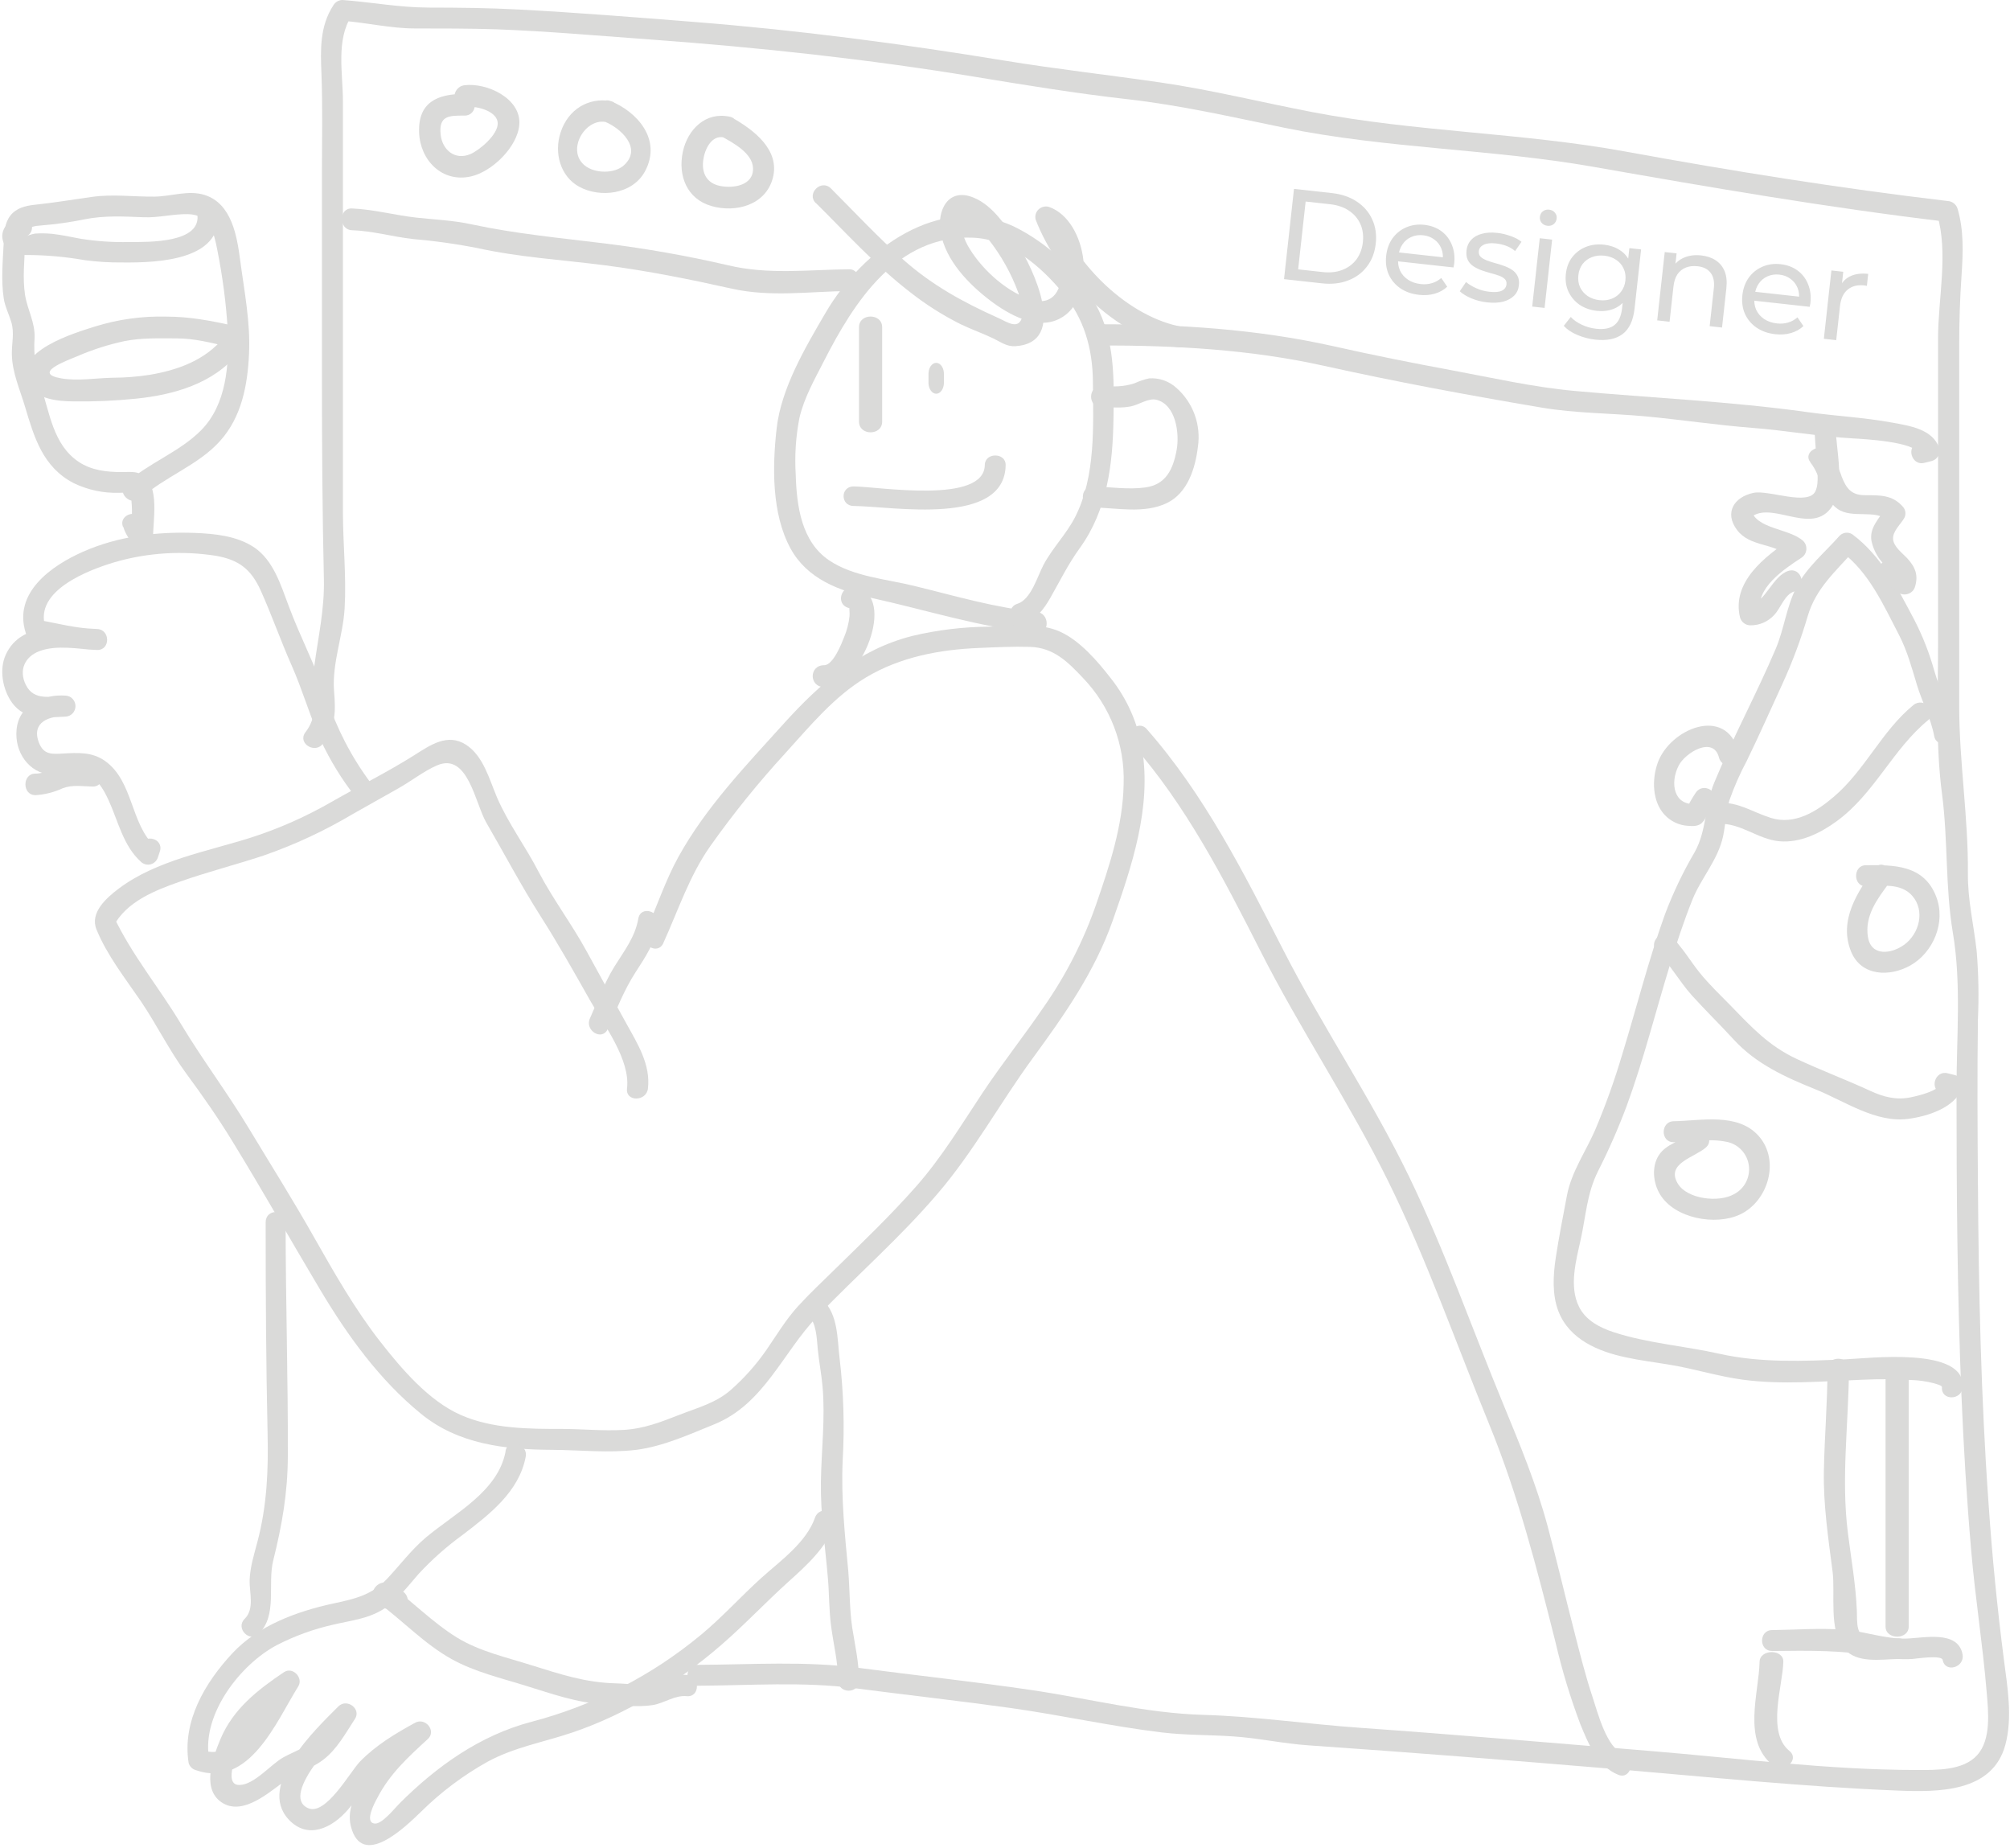 <svg width="372" height="342" viewBox="0 0 372 342" fill="none" xmlns="http://www.w3.org/2000/svg">
<path d="M237.64 51.651L239.485 34.952L246.522 35.73C248.303 35.926 249.831 36.449 251.106 37.298C252.396 38.149 253.346 39.244 253.954 40.583C254.579 41.924 254.8 43.421 254.617 45.075C254.434 46.729 253.892 48.142 252.99 49.314C252.104 50.488 250.938 51.349 249.493 51.898C248.064 52.448 246.459 52.625 244.678 52.428L237.64 51.651ZM240.255 49.839L244.764 50.337C246.147 50.49 247.369 50.359 248.429 49.945C249.505 49.532 250.373 48.888 251.033 48.011C251.695 47.118 252.095 46.052 252.232 44.811C252.37 43.555 252.213 42.427 251.76 41.427C251.307 40.427 250.601 39.609 249.641 38.972C248.697 38.336 247.533 37.942 246.15 37.789L241.641 37.291L240.255 49.839ZM262.629 54.556C261.277 54.407 260.115 53.996 259.143 53.326C258.186 52.657 257.475 51.805 257.01 50.772C256.561 49.74 256.405 48.596 256.544 47.34C256.683 46.084 257.076 45 257.724 44.09C258.388 43.181 259.227 42.509 260.241 42.074C261.272 41.625 262.392 41.467 263.601 41.6C264.826 41.736 265.877 42.125 266.756 42.77C267.634 43.414 268.281 44.258 268.697 45.302C269.131 46.332 269.276 47.499 269.132 48.803C269.121 48.898 269.101 49.009 269.071 49.134C269.057 49.262 269.036 49.38 269.007 49.489L258.249 48.301L258.431 46.655L267.997 47.712L267.003 48.181C267.108 47.372 267.021 46.63 266.742 45.955C266.462 45.281 266.032 44.734 265.45 44.316C264.886 43.883 264.199 43.622 263.388 43.532C262.592 43.445 261.865 43.549 261.204 43.847C260.545 44.128 260.005 44.575 259.583 45.189C259.163 45.786 258.907 46.498 258.815 47.325L258.773 47.707C258.68 48.55 258.788 49.326 259.095 50.036C259.421 50.733 259.913 51.302 260.573 51.745C261.232 52.188 262.015 52.46 262.922 52.56C263.669 52.642 264.359 52.59 264.991 52.402C265.64 52.216 266.223 51.894 266.74 51.436L267.841 53.055C267.195 53.66 266.423 54.09 265.525 54.345C264.644 54.601 263.678 54.672 262.629 54.556ZM275.231 55.948C274.182 55.832 273.196 55.578 272.273 55.187C271.366 54.797 270.665 54.365 270.17 53.892L271.325 52.184C271.825 52.61 272.459 52.994 273.226 53.336C273.993 53.678 274.79 53.895 275.617 53.986C276.683 54.104 277.463 54.037 277.957 53.786C278.468 53.537 278.753 53.142 278.812 52.601C278.856 52.203 278.747 51.877 278.486 51.623C278.224 51.369 277.861 51.16 277.396 50.996C276.947 50.833 276.441 50.681 275.877 50.538C275.315 50.38 274.755 50.205 274.197 50.014C273.64 49.808 273.136 49.559 272.685 49.268C272.236 48.961 271.892 48.577 271.654 48.116C271.417 47.639 271.338 47.035 271.419 46.303C271.504 45.54 271.792 44.895 272.285 44.37C272.777 43.845 273.43 43.475 274.243 43.259C275.073 43.028 276.029 42.973 277.11 43.093C277.937 43.184 278.761 43.38 279.581 43.679C280.418 43.965 281.087 44.321 281.588 44.746L280.409 46.451C279.879 46.006 279.312 45.678 278.707 45.466C278.103 45.255 277.49 45.114 276.87 45.046C275.868 44.935 275.102 45.02 274.573 45.299C274.044 45.563 273.752 45.949 273.696 46.458C273.649 46.887 273.755 47.237 274.015 47.507C274.292 47.763 274.655 47.98 275.102 48.159C275.565 48.339 276.077 48.508 276.639 48.666C277.203 48.809 277.763 48.984 278.32 49.19C278.878 49.381 279.375 49.621 279.81 49.91C280.261 50.201 280.605 50.578 280.844 51.039C281.099 51.501 281.187 52.09 281.108 52.806C281.023 53.569 280.728 54.205 280.221 54.712C279.714 55.22 279.038 55.588 278.192 55.816C277.347 56.029 276.36 56.073 275.231 55.948ZM283.572 56.724L284.969 44.081L287.259 44.334L285.862 56.977L283.572 56.724ZM286.382 41.775C285.937 41.725 285.579 41.541 285.309 41.221C285.054 40.904 284.949 40.538 284.995 40.124C285.043 39.695 285.225 39.353 285.543 39.098C285.877 38.845 286.266 38.744 286.712 38.793C287.157 38.842 287.507 39.026 287.762 39.343C288.034 39.647 288.147 40.006 288.102 40.419C288.054 40.849 287.871 41.199 287.551 41.469C287.233 41.724 286.844 41.826 286.382 41.775ZM295.242 62.843C294.081 62.715 292.97 62.423 291.91 61.968C290.863 61.53 290.032 60.971 289.415 60.291L290.707 58.648C291.239 59.221 291.919 59.699 292.746 60.08C293.571 60.477 294.453 60.727 295.392 60.831C296.887 60.996 298.022 60.767 298.8 60.145C299.577 59.523 300.044 58.496 300.202 57.065L300.497 54.393L301.013 51.914L301.173 49.373L301.555 45.913L303.726 46.153L302.519 57.079C302.273 59.305 301.535 60.882 300.306 61.809C299.077 62.735 297.389 63.08 295.242 62.843ZM295.541 57.515C294.316 57.38 293.247 57.004 292.333 56.388C291.437 55.758 290.753 54.95 290.283 53.965C289.828 52.981 289.667 51.884 289.801 50.676C289.936 49.451 290.332 48.416 290.989 47.572C291.663 46.712 292.506 46.081 293.516 45.678C294.542 45.276 295.668 45.142 296.892 45.278C297.974 45.397 298.935 45.729 299.777 46.273C300.62 46.8 301.254 47.546 301.678 48.511C302.119 49.477 302.263 50.652 302.11 52.035C301.959 53.403 301.563 54.51 300.922 55.357C300.297 56.206 299.514 56.811 298.572 57.174C297.633 57.521 296.622 57.635 295.541 57.515ZM296.024 55.541C296.867 55.634 297.634 55.541 298.325 55.263C299.015 54.986 299.578 54.557 300.012 53.977C300.462 53.399 300.732 52.704 300.822 51.893C300.911 51.082 300.8 50.345 300.486 49.683C300.189 49.022 299.733 48.489 299.118 48.083C298.504 47.661 297.776 47.404 296.933 47.311C296.091 47.218 295.316 47.309 294.609 47.585C293.92 47.847 293.351 48.267 292.901 48.845C292.466 49.425 292.204 50.12 292.115 50.931C292.025 51.742 292.129 52.478 292.426 53.139C292.739 53.801 293.203 54.343 293.816 54.765C294.445 55.189 295.181 55.447 296.024 55.541ZM314.865 47.263C315.899 47.377 316.784 47.676 317.519 48.16C318.27 48.645 318.824 49.318 319.179 50.178C319.535 51.039 319.644 52.089 319.507 53.33L318.704 60.605L316.414 60.352L317.188 53.339C317.324 52.114 317.123 51.159 316.587 50.472C316.068 49.786 315.267 49.384 314.186 49.265C313.374 49.175 312.649 49.256 312.01 49.507C311.37 49.758 310.849 50.176 310.447 50.759C310.06 51.344 309.816 52.098 309.714 53.02L308.995 59.533L306.705 59.28L308.101 46.637L310.296 46.879L309.919 50.29L309.661 49.344C310.166 48.563 310.874 47.989 311.783 47.623C312.693 47.257 313.72 47.137 314.865 47.263ZM328.556 61.839C327.204 61.689 326.042 61.279 325.07 60.608C324.113 59.939 323.403 59.088 322.937 58.055C322.488 57.023 322.332 55.879 322.471 54.623C322.61 53.366 323.003 52.283 323.651 51.373C324.315 50.464 325.154 49.792 326.168 49.357C327.199 48.907 328.319 48.749 329.528 48.883C330.753 49.018 331.804 49.408 332.683 50.052C333.561 50.697 334.209 51.541 334.624 52.585C335.058 53.615 335.203 54.782 335.059 56.086C335.048 56.181 335.028 56.292 334.998 56.417C334.984 56.544 334.963 56.663 334.935 56.772L324.176 55.584L324.358 53.938L333.924 54.995L332.93 55.464C333.036 54.655 332.949 53.913 332.669 53.238C332.389 52.563 331.959 52.017 331.377 51.598C330.813 51.166 330.126 50.905 329.315 50.815C328.52 50.727 327.792 50.832 327.131 51.129C326.472 51.411 325.932 51.858 325.51 52.471C325.09 53.069 324.834 53.781 324.743 54.608L324.7 54.99C324.607 55.833 324.715 56.609 325.023 57.319C325.348 58.015 325.841 58.585 326.5 59.028C327.159 59.471 327.942 59.742 328.849 59.843C329.596 59.925 330.286 59.873 330.918 59.685C331.567 59.499 332.15 59.177 332.667 58.719L333.768 60.338C333.122 60.942 332.35 61.372 331.452 61.627C330.571 61.884 329.605 61.954 328.556 61.839ZM337.548 62.687L338.945 50.044L341.14 50.286L340.76 53.721L340.64 52.839C341.087 52.003 341.749 51.4 342.627 51.03C343.505 50.66 344.548 50.542 345.757 50.676L345.512 52.894C345.418 52.868 345.323 52.849 345.228 52.839C345.149 52.83 345.069 52.821 344.989 52.812C343.765 52.677 342.754 52.936 341.958 53.588C341.161 54.241 340.687 55.259 340.534 56.642L339.838 62.94L337.548 62.687Z" fill="#DADAD9"/>
<path d="M191.913 113.222C184.173 112.479 176.742 110.249 169.192 108.413C164.062 107.142 157.986 106.725 153.456 103.685C148.326 100.229 147.439 93.643 147.27 87.838C147.052 84.322 147.281 80.792 147.952 77.335C148.817 73.619 150.722 70.274 152.43 66.929C158.088 55.831 166.004 43.381 180.128 43.983C186.812 44.273 192.551 49.186 196.692 54.189C200.635 58.916 202.218 64.491 202.27 70.616C202.336 78.792 202.805 88.121 199.008 95.613C197.396 98.794 194.823 101.344 193.145 104.481C191.987 106.651 190.843 110.918 188.285 111.728C185.933 112.471 186.937 116.247 189.311 115.496C191.686 114.746 193.167 112.761 194.398 110.606C196.194 107.446 197.681 104.406 199.822 101.441C204.952 94.357 205.956 85.891 206.081 77.313C206.184 70.036 206.352 62.848 202.775 56.292C199.281 50.041 193.991 45.019 187.611 41.894C173.824 35.546 159.613 46.213 152.811 57.846C149.066 64.253 144.573 71.805 143.73 79.32C142.939 86.381 142.807 95.033 146.288 101.448C149.366 107.127 155.296 109.32 161.211 110.62C171.406 112.85 181.454 116.106 191.877 117.124C194.339 117.362 194.317 113.46 191.877 113.222H191.913Z" fill="#DADAD9"/>
<path d="M150.994 37.558C156.674 43.179 162.061 49.145 168.432 54.054C171.337 56.342 174.474 58.332 177.796 59.991C179.799 60.961 181.915 61.688 183.911 62.658C185.299 63.334 186.305 64.127 187.865 64.061C197.965 63.444 191.017 49.402 188.391 45.251C186.41 42.128 183.889 38.109 180.257 36.595C175.447 34.56 173.339 39.005 174.097 43.076C175.05 48.219 179.251 52.569 183.303 55.641C186.65 58.168 191.82 61.137 196.059 58.991C203.27 55.376 201.394 40.776 194.101 38.27C193.765 38.183 193.412 38.184 193.077 38.272C192.742 38.36 192.436 38.533 192.191 38.773C191.945 39.014 191.769 39.313 191.678 39.641C191.588 39.97 191.588 40.315 191.677 40.644C195.729 51.158 206.264 62.188 217.939 64.245C220.415 64.686 221.481 60.968 218.982 60.527C208.732 58.712 199.09 48.932 195.496 39.615L193.08 41.989C195.947 42.98 196.577 47.771 196.502 50.284C196.397 54.193 194.506 56.816 190.341 55.295C185.839 53.649 181.405 49.52 179.086 45.405C178.163 43.752 176.438 38.858 179.994 40.996C181.135 41.672 182.11 43.201 182.891 44.215C185.271 47.23 187.155 50.592 188.473 54.178C188.893 55.406 189.554 57.162 189.223 58.492C188.586 61.181 186.507 59.623 184.676 58.8C178.246 55.913 172.588 52.812 167.276 48.139C162.526 43.95 158.234 39.321 153.77 34.854C151.992 33.09 149.2 35.816 150.986 37.587L150.994 37.558Z" fill="#DADAD9"/>
<path d="M122.75 174.527C125.539 168.413 127.568 162.077 131.471 156.538C135.739 150.515 140.384 144.767 145.378 139.33C149.938 134.307 154.372 128.886 160.267 125.353C166.612 121.554 173.894 120.189 181.205 119.894C184.326 119.762 187.528 119.599 190.649 119.695C194.958 119.835 197.577 122.41 200.38 125.389C202.903 127.998 204.874 131.089 206.176 134.476C207.478 137.864 208.084 141.478 207.957 145.105C207.817 152.791 205.331 160.196 202.852 167.387C200.528 174.065 197.301 180.393 193.261 186.196C189.572 191.617 185.47 196.773 181.832 202.238C177.878 208.183 174.322 214.113 169.578 219.498C164.834 224.882 159.713 229.772 154.623 234.758C152.299 237.038 149.908 239.272 147.71 241.677C145.408 244.2 143.74 247.039 141.807 249.835C139.92 252.55 137.71 255.027 135.226 257.211C132.481 259.6 129.095 260.478 125.775 261.776C122.285 263.133 119.135 264.387 115.321 264.586C111.506 264.786 107.891 264.424 104.187 264.402C97.865 264.402 91.092 264.402 85.204 261.784C79.316 259.165 74.292 253.264 70.374 248.249C65.697 242.267 61.927 235.636 58.201 229.072C54.313 222.183 50.122 215.522 46.035 208.751C42.058 202.15 37.462 196.08 33.492 189.471C29.442 182.707 24.351 176.644 20.987 169.467V171.422C23.363 166.812 28.771 164.717 33.404 163.095C38.465 161.325 43.666 159.99 48.757 158.315C54.525 156.312 60.074 153.73 65.321 150.607C68.095 149.029 70.874 147.463 73.658 145.909C76.011 144.611 78.483 142.634 80.932 141.602C86.613 139.204 87.934 148.645 90.007 152.223C93.334 157.954 96.47 163.899 100.026 169.49C103.287 174.608 106.246 179.867 109.234 185.156C111.794 189.677 116.685 196.072 116.044 201.42C115.748 203.891 119.622 203.868 119.917 201.42C120.441 196.994 117.984 193.114 115.948 189.427C113.476 184.935 110.99 180.45 108.533 175.951C105.803 170.95 102.321 166.362 99.679 161.31C97.289 156.67 94.028 152.319 91.977 147.532C90.56 144.22 89.469 139.89 86.252 137.803C82.836 135.59 79.612 137.884 76.66 139.743C71.791 142.826 66.545 145.422 61.536 148.277C56.776 151.036 51.736 153.278 46.5 154.967C38.384 157.548 28.985 159.171 22.02 164.386C19.666 166.156 16.59 168.885 17.859 171.983C19.792 176.725 23.141 180.989 26.019 185.185C28.97 189.537 31.323 194.361 34.444 198.602C37.565 202.843 40.369 206.848 43.069 211.274C48.632 220.346 53.855 229.588 59.3 238.719C64.369 247.194 70.212 255.308 77.9 261.584C84.835 267.264 93.504 268.223 102.203 268.267C107.367 268.304 112.65 268.894 117.785 268.267C122.691 267.64 127.612 265.405 132.179 263.554C141.394 259.829 144.847 250.277 151.266 243.58C158.644 235.902 166.656 228.932 173.554 220.833C180.194 213.088 185.056 204.119 191.055 195.91C196.957 187.848 202.623 179.794 205.951 170.294C209.499 160.189 213.144 149.442 211.373 138.577C210.589 133.818 208.609 129.337 205.619 125.552C203.162 122.387 199.93 118.589 196.227 116.9C192.265 115.085 187.262 115.852 183.035 115.956C178.259 115.989 173.502 116.563 168.855 117.667C158.902 120.189 151.775 126.466 145.053 133.894C138.089 141.616 130.615 149.383 125.554 158.559C123.089 163.021 121.525 167.919 119.408 172.573C118.382 174.822 121.717 176.792 122.757 174.527H122.75Z" fill="#DADAD9"/>
<path d="M118.134 169.974C117.546 173.409 115.491 175.987 113.726 178.828C111.867 181.834 110.654 185.186 109.187 188.418C108.148 190.672 111.431 192.701 112.477 190.409C114.111 186.809 115.491 183.194 117.633 179.887C119.434 177.099 121.264 174.401 121.809 171.034C122.23 168.554 118.555 167.487 118.134 169.989V169.974Z" fill="#DADAD9"/>
<path d="M68.581 144.826C65.034 140.059 62.276 134.732 60.419 129.056C58.399 123.257 55.553 117.828 53.409 112.067C51.961 108.211 50.578 103.661 47.029 101.275C43.872 99.163 39.737 98.749 36.073 98.609C29.012 98.35 21.857 99.215 15.354 102.095C9.561 104.651 2.406 109.644 4.752 117.067C4.841 117.39 5.009 117.684 5.241 117.92C5.473 118.157 5.761 118.329 6.077 118.419C10.039 119.158 13.942 120.17 17.99 120.266C20.445 120.317 20.43 116.491 17.99 116.388C12.407 116.152 4.006 114.696 1.059 121.16C-0.201 123.929 0.508 127.674 2.261 130.068C4.68 133.384 8.605 132.749 12.182 132.594C12.666 132.563 13.12 132.346 13.452 131.985C13.784 131.625 13.969 131.149 13.969 130.655C13.969 130.16 13.784 129.684 13.452 129.324C13.12 128.964 12.666 128.746 12.182 128.716C8.091 128.413 3.492 130.348 3.065 135.009C2.667 139.153 5.331 143.038 9.452 143.348C11.429 143.496 13.464 142.861 15.419 143.245C17.889 143.732 19.084 145.882 20.09 148.053C21.872 151.931 22.799 156.504 26.065 159.443C26.303 159.676 26.596 159.843 26.916 159.927C27.235 160.012 27.571 160.011 27.89 159.925C28.209 159.839 28.501 159.67 28.738 159.436C28.975 159.202 29.149 158.909 29.244 158.587L29.591 157.53C30.359 155.159 26.695 154.14 25.92 156.496C25.811 156.851 25.695 157.235 25.579 157.552L28.759 156.703C24.102 152.515 24.739 144.574 19.446 140.807C17.02 139.086 14.376 139.278 11.559 139.434C9.553 139.544 8.091 139.648 7.214 137.439C5.715 133.606 9.191 132.372 12.168 132.594V128.716C9.423 128.834 6.266 129.765 4.767 126.699C3.441 123.981 4.607 121.529 7.243 120.502C10.538 119.246 14.565 120.125 17.976 120.266V116.388C14.268 116.307 10.734 115.383 7.077 114.682L8.402 116.033C6.229 109.275 16.455 105.441 21.242 104.016C27.343 102.254 33.746 101.856 40.012 102.849C44.169 103.587 46.457 105.294 48.246 109.253C50.288 113.781 51.932 118.523 53.953 123.073C55.973 127.623 57.32 132.416 59.348 136.952C61.105 140.731 63.293 144.286 65.865 147.544C67.364 149.516 70.037 146.753 68.552 144.803L68.581 144.826Z" fill="#DADAD9"/>
<path d="M22.815 97.486C23.209 98.789 23.957 99.963 24.977 100.882C25.256 101.143 25.606 101.32 25.985 101.389C26.364 101.459 26.755 101.419 27.111 101.275C27.467 101.131 27.773 100.888 27.991 100.576C28.21 100.264 28.331 99.897 28.34 99.519C28.258 96.462 29.669 89.883 26.336 87.85C25.203 87.157 23.806 87.349 22.583 87.349C19.745 87.349 16.93 87.047 14.528 85.433C9.828 82.265 9.19 76.342 7.546 71.436C6.584 68.575 6.194 65.558 6.398 62.551C6.525 59.604 5.062 57.35 4.626 54.506C4.161 51.449 4.544 48.237 4.626 45.165C4.739 42.55 4.881 41.894 7.681 41.71C10.368 41.497 13.038 41.118 15.676 40.575C19.385 39.839 22.905 40.06 26.651 40.2C29.422 40.303 32.102 39.566 34.812 39.625C38.813 39.713 39.623 43.095 40.217 46.255C41.193 51.119 41.837 56.041 42.146 60.989C42.431 67.347 41.973 74.825 37.199 79.635C33.22 83.643 27.537 85.639 23.311 89.426C21.434 91.113 24.234 93.846 26.103 92.159C30.57 88.152 36.613 86.133 40.674 81.654C44.736 77.175 45.817 71.252 46.087 65.52C46.372 59.627 45.216 53.939 44.45 48.149C43.865 43.728 42.904 37.658 37.852 36.067C34.849 35.124 31.621 36.361 28.558 36.383C24.692 36.42 20.909 35.89 17.05 36.428C13.454 36.929 9.941 37.525 6.338 37.901C4.641 38.085 2.997 38.513 1.916 39.898C0.835 41.283 0.783 43.051 0.7 44.708C0.527 48.171 0.167 51.825 0.7 55.273C0.948 56.805 1.638 58.102 2.081 59.56C2.704 61.616 2.164 63.428 2.194 65.505C2.239 68.939 3.695 72.07 4.649 75.311C6.323 80.932 7.937 86.428 13.612 89.382C16.238 90.657 19.144 91.277 22.072 91.187C23.949 91.187 24.144 90.73 24.324 92.66C24.557 94.907 24.324 97.206 24.324 99.468L27.687 98.097L26.539 96.41C25.743 94.06 21.937 95.069 22.74 97.434L22.815 97.486Z" fill="#DADAD9"/>
<path d="M3.551 40.214C-1.358 41.699 -0.167 47.257 4.845 47.185C8.49 47.188 12.127 47.509 15.712 48.144C17.984 48.445 20.276 48.585 22.569 48.562C29.479 48.641 41.907 48.144 40.27 38.512C39.854 36.112 36.09 37.128 36.5 39.514C37.459 45.037 27.426 44.777 23.856 44.784C20.868 44.849 17.88 44.646 14.931 44.179C13.168 43.861 11.435 43.458 9.657 43.27C8.605 43.167 7.545 43.15 6.489 43.22C5.821 43.342 5.174 43.558 4.57 43.861C6.958 43.141 5.939 39.486 3.529 40.214H3.551Z" fill="#DADAD9"/>
<path d="M43.28 60.27C38.896 59.345 35.285 58.596 30.763 58.581C26.286 58.469 21.82 59.094 17.522 60.432C14.353 61.466 1.799 64.991 5.323 71.23C6.85 73.938 10.836 74.231 13.456 74.269C17.393 74.331 21.33 74.161 25.25 73.76C32.051 73.058 39.504 71.03 44.12 65.276C45.704 63.309 43.027 60.432 41.435 62.414C37.984 66.71 32.753 68.508 27.688 69.356C25.404 69.709 23.1 69.89 20.793 69.896C17.689 69.958 14.447 70.536 11.386 70.019C5.873 69.086 12.219 66.78 14.281 65.924C17.101 64.703 20.023 63.766 23.007 63.124C26.226 62.484 29.453 62.607 32.709 62.615C36.153 62.615 38.997 63.448 42.325 64.157C44.713 64.667 45.733 60.764 43.331 60.255L43.28 60.27Z" fill="#DADAD9"/>
<path d="M6.527 147.134C8.274 147.032 9.99 146.6 11.591 145.859C13.457 145.153 15.207 145.51 17.153 145.54C19.598 145.586 19.606 141.602 17.153 141.557C15.352 141.557 13.594 141.208 11.808 141.625C10.021 142.042 8.451 143.143 6.542 143.143C4.097 143.143 4.089 147.134 6.542 147.126L6.527 147.134Z" fill="#DADAD9"/>
<path d="M157.224 112.492C157.141 112.492 157.291 113.433 157.224 114.034C157.078 115.371 156.735 116.684 156.205 117.936C155.796 119 154.2 123.102 152.53 123.086C149.706 123.086 149.706 127.104 152.53 127.134C159.271 127.196 166.188 110.333 158.377 108.629C155.629 108.02 154.459 111.921 157.208 112.53L157.224 112.492Z" fill="#DADAD9"/>
<path d="M157.975 93.619C165.374 93.708 185.976 97.462 186.123 86.028C186.123 83.696 182.298 83.696 182.262 86.028C182.173 93.336 162.726 90.058 157.99 90.003C155.503 90.003 155.503 93.598 157.99 93.626L157.975 93.619Z" fill="#DADAD9"/>
<path d="M203.778 75.34C205.627 75.34 207.548 75.569 209.375 75.178C210.751 74.883 212.608 73.608 214.027 73.969C217.667 74.891 218.315 80.249 217.769 83.256C217.113 86.816 215.81 89.653 211.989 90.192C208.779 90.641 205.474 90.081 202.249 90.022C199.796 89.978 199.788 93.847 202.249 93.891C206.675 93.972 211.778 95.1 215.949 93.088C219.8 91.238 221.234 86.639 221.707 82.644C221.996 80.651 221.788 78.616 221.101 76.725C220.415 74.834 219.271 73.147 217.776 71.817C217.092 71.182 216.287 70.695 215.411 70.384C214.535 70.074 213.606 69.947 212.68 70.011C211.755 70.21 210.854 70.511 209.994 70.911C207.81 71.648 206.012 71.5 203.778 71.471C201.317 71.471 201.317 75.311 203.778 75.34Z" fill="#DADAD9"/>
<path d="M158.98 76.933V78.012C158.98 80.653 163.266 80.661 163.266 78.012V60.546C163.266 57.913 158.98 57.905 158.98 60.546V78.012C158.98 80.653 163.266 80.661 163.266 78.012V76.933C163.266 74.3 158.98 74.292 158.98 76.933Z" fill="#DADAD9"/>
<path d="M174.692 70.937V69.306C174.704 69.028 174.676 68.749 174.61 68.487C174.544 68.225 174.441 67.985 174.307 67.782C174.174 67.579 174.012 67.417 173.833 67.306C173.654 67.196 173.461 67.139 173.266 67.139C173.071 67.139 172.878 67.196 172.699 67.306C172.52 67.417 172.359 67.579 172.226 67.782C172.092 67.985 171.989 68.225 171.923 68.487C171.857 68.749 171.829 69.028 171.841 69.306V70.937C171.863 71.455 172.023 71.942 172.288 72.298C172.553 72.654 172.903 72.853 173.266 72.853C173.63 72.853 173.98 72.654 174.245 72.298C174.51 71.942 174.67 71.455 174.692 70.937Z" fill="#DADAD9"/>
<path d="M209.499 137.642C219.498 148.979 226.448 162.522 233.258 175.933C240.589 190.405 249.702 203.963 256.879 218.487C264.056 233.011 269.474 248.539 275.624 263.572C281.005 276.731 284.422 290.127 287.897 303.921C289.091 309.061 290.624 314.115 292.486 319.05C293.952 322.628 295.711 326.884 299.516 328.403C301.818 329.325 302.823 325.578 300.543 324.671C297.302 323.38 295.719 316.955 294.751 314.041C293.373 309.896 292.325 305.654 291.24 301.42C289.605 295.084 288.116 288.703 286.423 282.389C284.348 274.651 281.291 267.268 278.242 259.876C272.45 245.861 267.406 231.403 260.786 217.72C253.807 203.307 244.768 189.992 237.474 175.733C230.179 161.475 222.9 147.017 212.226 134.898C210.576 133.031 207.827 135.783 209.499 137.642Z" fill="#DADAD9"/>
<path d="M149.529 243.253C151.122 244.81 151.144 247.563 151.35 249.665C151.577 252 152.04 254.297 152.238 256.631C152.752 262.467 152.018 268.311 151.93 274.147C151.834 280.132 152.723 286.118 153.23 292.104C153.479 295.044 153.428 298.022 153.825 300.955C154.265 304.3 155.095 307.539 155.124 310.936C155.124 313.465 159.009 313.473 158.98 310.936C158.98 307.614 158.245 304.487 157.731 301.209C157.217 297.753 157.283 294.184 156.997 290.735C156.351 283.829 155.646 277.132 155.961 270.181C156.321 263.914 156.131 257.627 155.396 251.394C154.933 247.653 155.154 243.343 152.297 240.545C150.505 238.787 147.774 241.562 149.565 243.321L149.529 243.253Z" fill="#DADAD9"/>
<path d="M93.577 268.54C92.189 275.996 84.182 279.988 78.816 284.493C76.13 286.764 74.07 289.54 71.679 292.089C68.779 295.194 65.576 295.868 61.568 296.725C54.867 298.19 47.774 300.805 43.029 305.888C37.921 311.367 33.7 318.509 34.91 326.199C35.001 326.521 35.173 326.814 35.411 327.05C35.649 327.286 35.944 327.457 36.268 327.547C46.165 330.975 51.154 318.509 55.199 312.041C56.195 310.459 54.173 308.32 52.549 309.411C47.678 312.686 43.154 316.216 40.822 321.746C39.493 324.888 37.346 330.594 40.682 333.253C44.372 336.183 49.14 332.191 52.018 330.067C54.431 328.28 57.354 327.437 59.745 325.672C62.358 323.716 63.945 320.721 65.694 318.054C66.904 316.209 64.218 314.194 62.646 315.725C58.49 319.878 47.508 330.279 53.405 336.644C56.985 340.512 61.524 338.183 64.388 334.857C66.329 332.587 67.923 330.074 70.107 327.994C72.653 325.57 75.702 323.848 78.779 322.134L76.432 319.117C73.251 322.046 70.063 324.757 67.797 328.463C66.092 331.261 64.107 334.498 64.926 337.89C66.956 345.947 75.045 338.014 77.901 335.253C81.559 331.631 85.695 328.519 90.197 326.002C95.23 323.27 100.529 322.398 105.902 320.581C115.888 317.212 125.512 311.287 133.446 304.409C137.756 300.68 141.667 296.513 145.904 292.689C149.35 289.591 153.004 286.288 154.576 281.834C155.402 279.49 151.624 278.487 150.841 280.809C149.21 285.438 144.435 288.793 140.907 291.971C137.106 295.399 133.689 299.223 129.733 302.497C120.572 310.093 109.838 315.595 98.293 318.611C88.802 321.116 80.772 326.866 73.938 333.7C73.052 334.579 70.72 337.545 69.362 337.421C67.347 337.245 69.362 333.524 69.842 332.66C72.144 328.214 75.517 325.137 79.178 321.783C80.823 320.274 78.72 317.725 76.831 318.765C73.141 320.779 69.576 322.925 66.638 325.936C64.808 327.804 60.336 336 57.044 334.579C51.509 332.169 63.339 320.398 65.376 318.369L62.35 316.099C61.148 317.93 60.085 320.003 58.535 321.578C56.786 323.357 54.608 323.995 52.475 325.152C50.143 326.427 47.051 330.279 44.298 330.279C41.147 330.323 44.025 323.856 44.815 322.222C46.903 317.996 50.719 315.271 54.513 312.7L51.863 310.071C48.867 314.868 44.719 326.375 37.301 323.804L38.66 325.152C37.412 317.146 44.446 308.012 51.206 304.416C54.529 302.706 58.058 301.426 61.708 300.607C65 299.831 68.255 299.531 71.155 297.619C73.694 295.941 75.48 293.495 77.458 291.246C79.919 288.585 82.638 286.171 85.576 284.039C90.551 280.245 96.086 276.026 97.296 269.536C97.747 267.119 94.012 266.079 93.555 268.511L93.577 268.54Z" fill="#DADAD9"/>
<path d="M129.101 311.918C138.862 311.874 148.586 311.12 158.302 312.391C167.871 313.639 177.477 314.702 187.038 316.039C196.378 317.346 205.599 319.421 214.961 320.551C219.398 321.09 223.738 320.986 228.153 321.289C232.856 321.585 237.478 322.633 242.203 322.951C261.06 324.243 279.916 325.75 298.729 327.323C316.202 328.799 333.728 330.616 351.231 331.318C358.722 331.613 368.757 331.68 371.138 322.855C372.506 317.767 371.522 312.139 370.864 307.029C369.637 297.488 368.695 287.917 368.039 278.317C366.62 258.57 366.198 238.772 366.065 218.981C365.991 208.856 365.924 198.732 366.065 188.614C366.256 184.387 366.177 180.152 365.828 175.935C365.288 171.135 364.164 166.512 364.209 161.653C364.298 151.262 362.604 141.093 362.597 130.674C362.597 119.399 362.597 108.125 362.597 96.851C362.597 85.912 362.597 74.97 362.597 64.026C362.597 59.639 362.73 55.327 363.033 50.947C363.314 46.812 363.477 42.625 362.294 38.615C362.169 38.212 361.922 37.859 361.587 37.603C361.251 37.348 360.844 37.203 360.423 37.19C340.457 34.827 320.602 31.659 300.829 28.04C281.602 24.532 261.991 24.421 242.846 20.736C233.477 18.935 224.204 16.631 214.746 15.257C205.133 13.861 195.446 12.776 185.826 11.203C166.777 8.079 147.75 5.583 128.502 4.062C117.683 3.205 106.835 2.334 95.965 1.758C90.448 1.462 84.932 1.41 79.408 1.403C73.884 1.396 68.789 0.399 63.391 0C63.052 0.001 62.719 0.089 62.424 0.258C62.13 0.426 61.885 0.668 61.712 0.96C59.161 4.852 59.309 9.216 59.494 13.691C59.723 19.703 59.59 25.743 59.583 31.762C59.583 44.449 59.583 57.136 59.583 69.823C59.583 82.281 59.657 94.717 59.945 107.168C60.071 112.765 58.895 117.809 58.163 123.289C57.893 125.223 57.871 127.183 58.096 129.123C58.296 130.251 58.254 131.409 57.974 132.52C57.693 133.631 57.181 134.67 56.47 135.57C55.065 137.637 58.422 139.58 59.819 137.527C62.178 134.056 62.127 131.766 61.823 127.816C61.439 122.705 63.48 117.669 63.783 112.573C64.123 106.666 63.48 100.758 63.465 94.85C63.465 88.469 63.465 82.082 63.465 75.694C63.465 62.977 63.465 50.261 63.465 37.544C63.465 31.26 63.465 24.99 63.465 18.683C63.465 13.595 62.141 7.385 65.085 2.895L63.413 3.855C67.917 4.187 72.228 5.258 76.768 5.265C81.774 5.265 86.773 5.265 91.772 5.42C101.385 5.775 110.998 6.632 120.612 7.326C140.703 8.803 160.639 10.944 180.509 14.223C189.848 15.759 199.195 17.288 208.609 18.351C218.414 19.451 227.998 21.652 237.648 23.631C256.556 27.508 275.879 27.53 294.854 30.861C316.639 34.686 338.394 38.445 360.371 41.045L358.493 39.619C360.652 46.76 358.685 55.238 358.685 62.601C358.685 72.053 358.685 81.503 358.685 90.951C358.685 100.507 358.685 110.065 358.685 119.626C358.685 128.702 358.227 137.911 359.424 146.95C360.548 155.523 359.994 164.067 361.428 172.604C363.026 182.101 362.094 191.997 362.101 201.604C362.101 220.435 362.234 239.267 363.011 258.098C363.41 267.698 363.987 277.35 364.823 286.95C365.562 295.686 366.967 304.371 367.684 313.107C367.98 316.674 368.564 321.821 365.939 324.745C363.314 327.67 358.323 327.5 354.795 327.507C338.423 327.507 321.852 325.351 305.546 323.999C287.599 322.522 269.66 320.972 251.705 319.701C242.011 319.022 232.39 317.582 222.696 317.309C211.988 316.999 201.503 314.281 190.943 312.723C180.383 311.165 169.69 310.035 159.072 308.632C149.089 307.302 139.106 308.011 129.101 308.056C126.609 308.056 126.601 311.94 129.101 311.933V311.918Z" fill="#DADAD9"/>
<path d="M49.166 226.154C49.166 239.22 49.23 252.255 49.525 265.32C49.68 272.08 49.399 278.556 47.689 285.108C47.062 287.507 46.281 289.913 46.197 292.416C46.155 294.771 47.14 297.712 45.275 299.547C43.537 301.255 46.155 304.004 47.893 302.303C51.411 298.841 49.462 293.152 50.574 288.71C52.185 282.248 53.248 276.239 53.269 269.51C53.325 255.07 52.861 240.609 52.861 226.154C52.861 223.644 49.166 223.644 49.166 226.154Z" fill="#DADAD9"/>
<path d="M65.122 42.596C68.977 42.726 72.663 43.807 76.481 44.237C80.406 44.569 84.312 45.111 88.184 45.862C96.01 47.61 104.026 48.07 111.962 49.09C119.898 50.11 127.673 51.681 135.484 53.422C142.645 55.017 149.886 53.92 157.127 53.851C159.599 53.851 159.599 49.795 157.127 49.826C149.491 49.903 142.162 50.876 134.636 49.059C127.147 47.325 119.579 45.987 111.962 45.05C103.69 44.03 95.425 43.263 87.225 41.5C83.876 40.771 80.511 40.641 77.125 40.273C73.087 39.836 69.203 38.74 65.122 38.571C62.657 38.479 62.657 42.504 65.122 42.596Z" fill="#DADAD9"/>
<path d="M203.708 63.918C217.628 63.918 231.311 64.66 244.942 67.668C258.307 70.638 271.776 73.133 285.267 75.412C291.683 76.496 298.129 76.445 304.583 77.046C311.169 77.662 317.704 78.657 324.305 79.17C330.544 79.652 336.732 80.781 342.971 81.123C344.878 81.227 354.406 81.724 355.153 83.937L356.513 81.538L355.116 81.887C352.691 82.489 353.719 86.246 356.144 85.645L357.541 85.296C358.035 85.157 358.455 84.828 358.709 84.38C358.964 83.933 359.033 83.403 358.901 82.905C357.711 79.378 353.327 78.769 350.156 78.189C344.981 77.239 339.725 76.987 334.47 76.251C320.195 74.254 305.692 73.638 291.351 72.331C283.729 71.633 276.093 69.888 268.568 68.492C261.249 67.133 253.946 65.678 246.679 64.037C232.464 60.873 218.241 60.012 203.708 59.997C201.209 59.997 201.209 63.888 203.708 63.895V63.918Z" fill="#DADAD9"/>
<path d="M85.963 17.369C81.002 17.369 77.346 18.89 77.566 24.522C77.756 29.638 81.806 33.849 87.154 32.648C91.068 31.774 95.801 27.168 96.112 23.048C96.476 18.183 90.044 15.249 85.963 15.773C83.46 16.093 83.43 20.091 85.963 19.764C87.821 19.528 92.031 20.38 92.115 22.804C92.175 24.895 88.785 27.761 87.093 28.498C84.249 29.737 81.867 27.776 81.556 24.925C81.169 21.391 83.073 21.375 85.963 21.391C88.527 21.391 88.534 17.407 85.963 17.4V17.369Z" fill="#DADAD9"/>
<path d="M113.006 18.696C108.947 18.011 105.166 20.175 103.751 24.51C102.488 28.366 103.751 32.671 107.182 34.546C111.025 36.649 117.072 36.032 119.395 31.658C122.548 25.73 117.805 20.624 113.006 18.704C110.795 17.805 109.84 21.668 112.037 22.56C114.701 23.634 118.949 27.33 115.524 30.538C113.766 32.199 110.056 32.123 108.214 30.614C104.769 27.794 108.263 21.927 112.009 22.56C114.31 22.948 115.308 19.093 112.978 18.704L113.006 18.696Z" fill="#DADAD9"/>
<path d="M134.978 21.588C130.605 20.654 127.27 23.926 126.375 28.086C125.436 32.496 127.127 36.8 131.635 38.114C136.143 39.427 141.695 37.962 143.025 32.959C144.43 27.714 139.426 23.987 135.512 21.785C133.258 20.556 131.289 23.994 133.521 25.232C135.602 26.386 139.276 28.314 139.366 31.107C139.479 34.386 135.609 34.903 133.212 34.394C130.816 33.885 129.824 32.056 130.155 29.604C130.418 27.668 131.657 24.928 133.994 25.429C136.466 25.96 137.525 22.119 135.038 21.588H134.978Z" fill="#DADAD9"/>
<path d="M73.581 294.208L72.695 293.856L70.001 296.538C74.579 299.916 78.557 304.193 83.564 306.979C87.857 309.369 92.706 310.477 97.359 311.938C102.245 313.436 106.771 315.091 111.935 315.361C114.727 315.503 118.037 315.945 120.799 315.496C122.976 315.144 124.86 313.638 127.097 313.848C129.618 314.08 129.603 310.103 127.097 309.915C125.025 309.721 123.726 310.44 121.843 311.121C119.291 312.043 116.589 311.541 113.917 311.474C108.325 311.331 103.679 309.781 98.41 308.14C93.696 306.642 88.78 305.586 84.524 302.972C80.021 300.185 76.268 296.283 71.997 293.144C70.444 292.006 68.139 294.283 69.303 295.833C69.763 296.548 70.398 297.134 71.148 297.536C71.898 297.938 72.737 298.144 73.589 298.133C76.118 298.253 76.118 294.32 73.589 294.201L73.581 294.208Z" fill="#DADAD9"/>
<path d="M361.627 135.196C360.898 131.364 359.048 127.799 357.984 124.1C357.075 120.843 355.837 117.69 354.29 114.691C351.187 108.825 348.192 102.856 342.772 98.832C342.407 98.615 341.981 98.526 341.562 98.581C341.143 98.636 340.753 98.831 340.455 99.135C337.788 102.175 334.422 104.905 332.521 108.566C330.619 112.228 330.226 116.318 328.652 120.024C325.097 128.39 320.74 136.409 317.265 144.805C315.538 148.984 315.866 153.681 313.665 157.631C311.513 161.294 309.673 165.138 308.165 169.119C305.09 177.633 302.897 186.436 300.238 195.09C298.826 199.856 297.147 204.536 295.211 209.108C293.47 213.102 290.839 216.823 290.009 221.165C289.28 225.019 288.508 228.939 287.918 232.816C287.437 236.019 287.24 239.606 288.442 242.676C290.475 247.854 295.816 250.073 300.828 251.138C303.509 251.73 306.227 252.055 308.93 252.507C313.512 253.246 317.971 254.681 322.583 255.295C329.869 256.264 337.417 255.569 344.746 255.295C347.783 255.152 350.825 255.172 353.86 255.355C355.175 255.402 356.481 255.587 357.758 255.909C358.698 256.176 359.434 256.375 359.412 256.693C359.208 259.179 363.055 259.171 363.237 256.693C363.849 249.097 345.679 251.36 341.657 251.515C333.854 251.863 325.854 252.211 318.197 250.487C311.8 249.052 304.93 248.549 298.693 246.515C296.143 245.687 293.513 244.348 292.246 241.818C290.344 238.031 291.699 233.215 292.552 229.339C293.521 224.945 293.688 220.884 295.728 216.764C297.736 212.811 299.521 208.746 301.076 204.588C304.187 196.096 306.38 187.308 309.017 178.698C310.27 174.578 311.618 170.487 313.214 166.493C314.809 162.499 317.971 159.096 318.904 154.717C319.37 152.498 319.399 150.279 320.062 148.111C320.946 145.589 322.023 143.14 323.282 140.788C325.57 136.106 327.654 131.371 329.84 126.63C331.715 122.546 333.293 118.328 334.561 114.01C336.076 108.832 339.734 105.748 343.165 101.835L340.848 102.138C345.883 105.837 348.637 112.065 351.471 117.509C352.993 120.468 353.817 123.553 354.764 126.696C355.711 129.84 357.35 132.873 357.969 136.187C358.421 138.643 362.108 137.6 361.656 135.159L361.627 135.196Z" fill="#DADAD9"/>
<path d="M313.002 209.58C311.153 211.213 308.404 211.582 307.008 213.754C305.612 215.925 305.978 218.925 307.22 220.986C309.932 225.477 317.504 226.836 322.014 224.731C327.225 222.301 329.52 214.736 325.478 210.186C321.605 205.835 314.822 207.379 309.757 207.467C307.294 207.512 307.286 211.39 309.757 211.345C312.973 211.286 316.335 210.607 319.536 211.272C320.595 211.471 321.565 212.004 322.307 212.793C323.049 213.582 323.525 214.588 323.669 215.667C323.812 216.746 323.615 217.843 323.105 218.802C322.595 219.761 321.799 220.533 320.83 221.008C318.089 222.53 312.293 221.909 310.531 219.028C308.229 215.253 313.601 214.182 315.714 212.328C317.577 210.681 314.858 207.947 313.002 209.58Z" fill="#DADAD9"/>
<path d="M346.967 160.67C343.774 164.992 340.254 170.307 342.577 176.052C344.468 180.707 349.807 180.774 353.588 178.624C357.788 176.237 360.181 170.67 358.34 165.904C356.06 159.973 350.458 160.033 345.317 160.099C342.924 160.099 342.917 164.021 345.317 163.991C348.199 163.954 351.776 163.287 353.935 165.785C356.336 168.557 355.182 172.775 352.462 174.777C350.104 176.511 346.309 177.052 345.707 173.376C345.07 169.454 347.463 166.311 349.602 163.42C351.018 161.463 348.433 158.691 346.967 160.67Z" fill="#DADAD9"/>
<path d="M348.969 254.705V300.973C348.969 303.459 353.254 303.459 353.254 300.973V254.705C353.254 252.219 348.969 252.219 348.969 254.705Z" fill="#DADAD9"/>
<path d="M321.758 139.106C319.461 130.451 309.002 134.848 306.776 141.212C305.706 144.286 305.799 148.26 308.039 150.735C309.199 151.977 310.744 152.713 312.377 152.803C313.283 152.88 314.324 152.933 315.024 152.219C315.865 151.358 316.379 149.744 317.071 148.714C318.498 146.608 315.238 144.594 313.839 146.684C313.178 147.656 312.591 148.685 312.084 149.759L313.704 148.76C309.773 148.998 309.038 144.917 310.665 141.688C311.885 139.267 317.085 136.116 318.134 140.151C318.798 142.649 322.415 141.588 321.744 139.083L321.758 139.106Z" fill="#DADAD9"/>
<path d="M335.835 79.044C335.835 80.982 336.074 82.919 336.17 84.857C336.252 86.523 336.744 89.305 335.992 90.888C334.65 93.692 327.341 90.601 324.517 91.197C320.94 91.951 319.078 94.868 321.477 98.057C323.876 101.246 328.287 100.409 330.977 102.92L331.372 99.814C326.603 102.965 320.456 107.729 322.036 114.251C322.155 114.666 322.404 115.032 322.745 115.294C323.085 115.556 323.5 115.7 323.928 115.706C324.755 115.72 325.576 115.559 326.337 115.232C327.099 114.904 327.783 114.418 328.347 113.806C329.554 112.554 330.306 109.953 332.072 109.441C334.487 108.725 333.458 104.917 331.029 105.619C328.049 106.493 326.618 111.725 323.943 111.748L325.828 113.203C324.77 108.868 330.299 105.234 333.361 103.229C333.616 103.073 333.833 102.862 333.996 102.609C334.159 102.357 334.263 102.071 334.301 101.772C334.339 101.474 334.31 101.17 334.215 100.884C334.121 100.599 333.964 100.338 333.756 100.123C331.178 97.718 324.889 97.959 324.07 94.235C323.906 94.883 323.735 95.524 323.571 96.165C327.244 92.079 334.859 99.113 338.764 94.129C341.692 90.398 339.807 83.402 339.725 79.052C339.672 76.504 335.761 76.496 335.813 79.052L335.835 79.044Z" fill="#DADAD9"/>
<path d="M335.069 85.582C337.154 88.19 337.215 92.12 340.081 94.156C342.734 96.064 347.276 94.156 349.27 96.3L348.959 94.028C347.784 95.971 345.972 97.6 346.351 100.03C346.61 101.281 347.142 102.468 347.913 103.517C348.671 104.631 351.036 106.118 350.558 107.611L353.485 106.489C352.491 105.891 351.621 105.128 350.915 104.238C349.323 102.352 346.525 105.017 348.102 106.889C349.047 108.015 350.188 108.981 351.476 109.747C351.74 109.888 352.035 109.971 352.339 109.989C352.642 110.007 352.945 109.96 353.227 109.853C353.508 109.745 353.76 109.578 353.963 109.366C354.167 109.153 354.317 108.9 354.402 108.626C355.077 106.482 354.501 104.96 353.007 103.331C352.098 102.345 350.468 101.187 350.361 99.758C350.255 98.329 351.726 97.036 352.393 95.928C352.605 95.568 352.689 95.153 352.633 94.744C352.577 94.336 352.384 93.954 352.082 93.656C350.164 91.548 347.897 91.641 345.168 91.627C342.636 91.627 341.711 90.384 340.854 88.204C340.323 86.581 339.533 85.044 338.511 83.646C336.995 81.745 333.53 83.61 335.069 85.539V85.582Z" fill="#DADAD9"/>
<path d="M317.997 152.446C322.08 152.186 325.314 155.307 329.323 155.663C333.205 156.004 336.931 154.144 339.971 151.919C346.945 146.804 350.284 138.627 356.878 133.223C358.823 131.629 356.044 128.886 354.114 130.465C348.227 135.291 345.172 142.534 339.36 147.457C336.156 150.192 332.11 152.698 327.773 151.349C324.375 150.296 321.707 148.324 317.997 148.554C315.493 148.709 315.478 152.602 317.997 152.446Z" fill="#DADAD9"/>
<path d="M310.427 174.42L309.42 173.377L306.686 176.101C309.141 178.495 310.81 181.6 313.118 184.178C315.632 186.96 318.322 189.574 320.858 192.342C325.012 196.879 330.414 199.31 336.016 201.571C341.36 203.722 347.123 207.804 353.122 207.034C356.738 206.564 361.759 205.007 363.185 201.307C363.318 200.814 363.252 200.289 363 199.845C362.748 199.401 362.331 199.074 361.84 198.935L360.45 198.59C358.032 197.995 357.01 201.711 359.421 202.305L360.818 202.65L359.465 200.279C358.848 201.879 355.055 202.746 353.585 203.047C350.968 203.59 348.615 202.981 346.234 201.887C341.669 199.78 336.942 198.017 332.399 195.881C327.371 193.509 324.24 190.132 320.432 186.211C318.432 184.163 316.337 182.18 314.551 179.963C312.765 177.746 311.449 175.374 309.405 173.407C307.619 171.674 304.943 174.346 306.671 176.131L307.685 177.173C309.413 178.965 312.14 176.233 310.413 174.449L310.427 174.42Z" fill="#DADAD9"/>
<path d="M338.22 253.255C338.22 259.576 337.666 265.883 337.553 272.204C337.439 278.525 338.364 284.556 339.167 290.826C339.682 294.924 338.409 301.66 341.274 305.045C343.662 307.85 348.042 307.022 351.332 306.971C353.894 306.927 353.901 303.113 351.332 303.156C349.636 303.298 347.932 303.334 346.231 303.265C343.336 302.931 343.752 300.228 343.654 297.983C343.449 293.086 342.585 288.392 341.986 283.546C340.728 273.497 342.138 263.325 342.199 253.255C342.199 250.799 338.235 250.799 338.22 253.255Z" fill="#DADAD9"/>
<path d="M327.955 305.493C334.839 305.405 341.135 305.317 347.932 306.55C349.881 306.937 351.869 307.08 353.852 306.976C354.577 306.925 359.373 306.161 359.547 307.16C359.982 309.597 363.649 308.562 363.221 306.132C362.402 301.521 355.823 303.136 352.714 303.195C348.939 303.283 345.215 301.881 341.447 301.573C336.962 301.198 332.447 301.573 327.955 301.624C325.506 301.624 325.498 305.508 327.955 305.478V305.493Z" fill="#DADAD9"/>
<path d="M325.656 307.501C325.531 313.284 322.409 321.988 328.058 326.591C330.092 328.252 333.196 325.629 331.163 323.968C326.911 320.489 329.949 311.948 330.05 307.487C330.108 305.097 325.715 305.097 325.656 307.487V307.501Z" fill="#DADAD9"/>
</svg>
